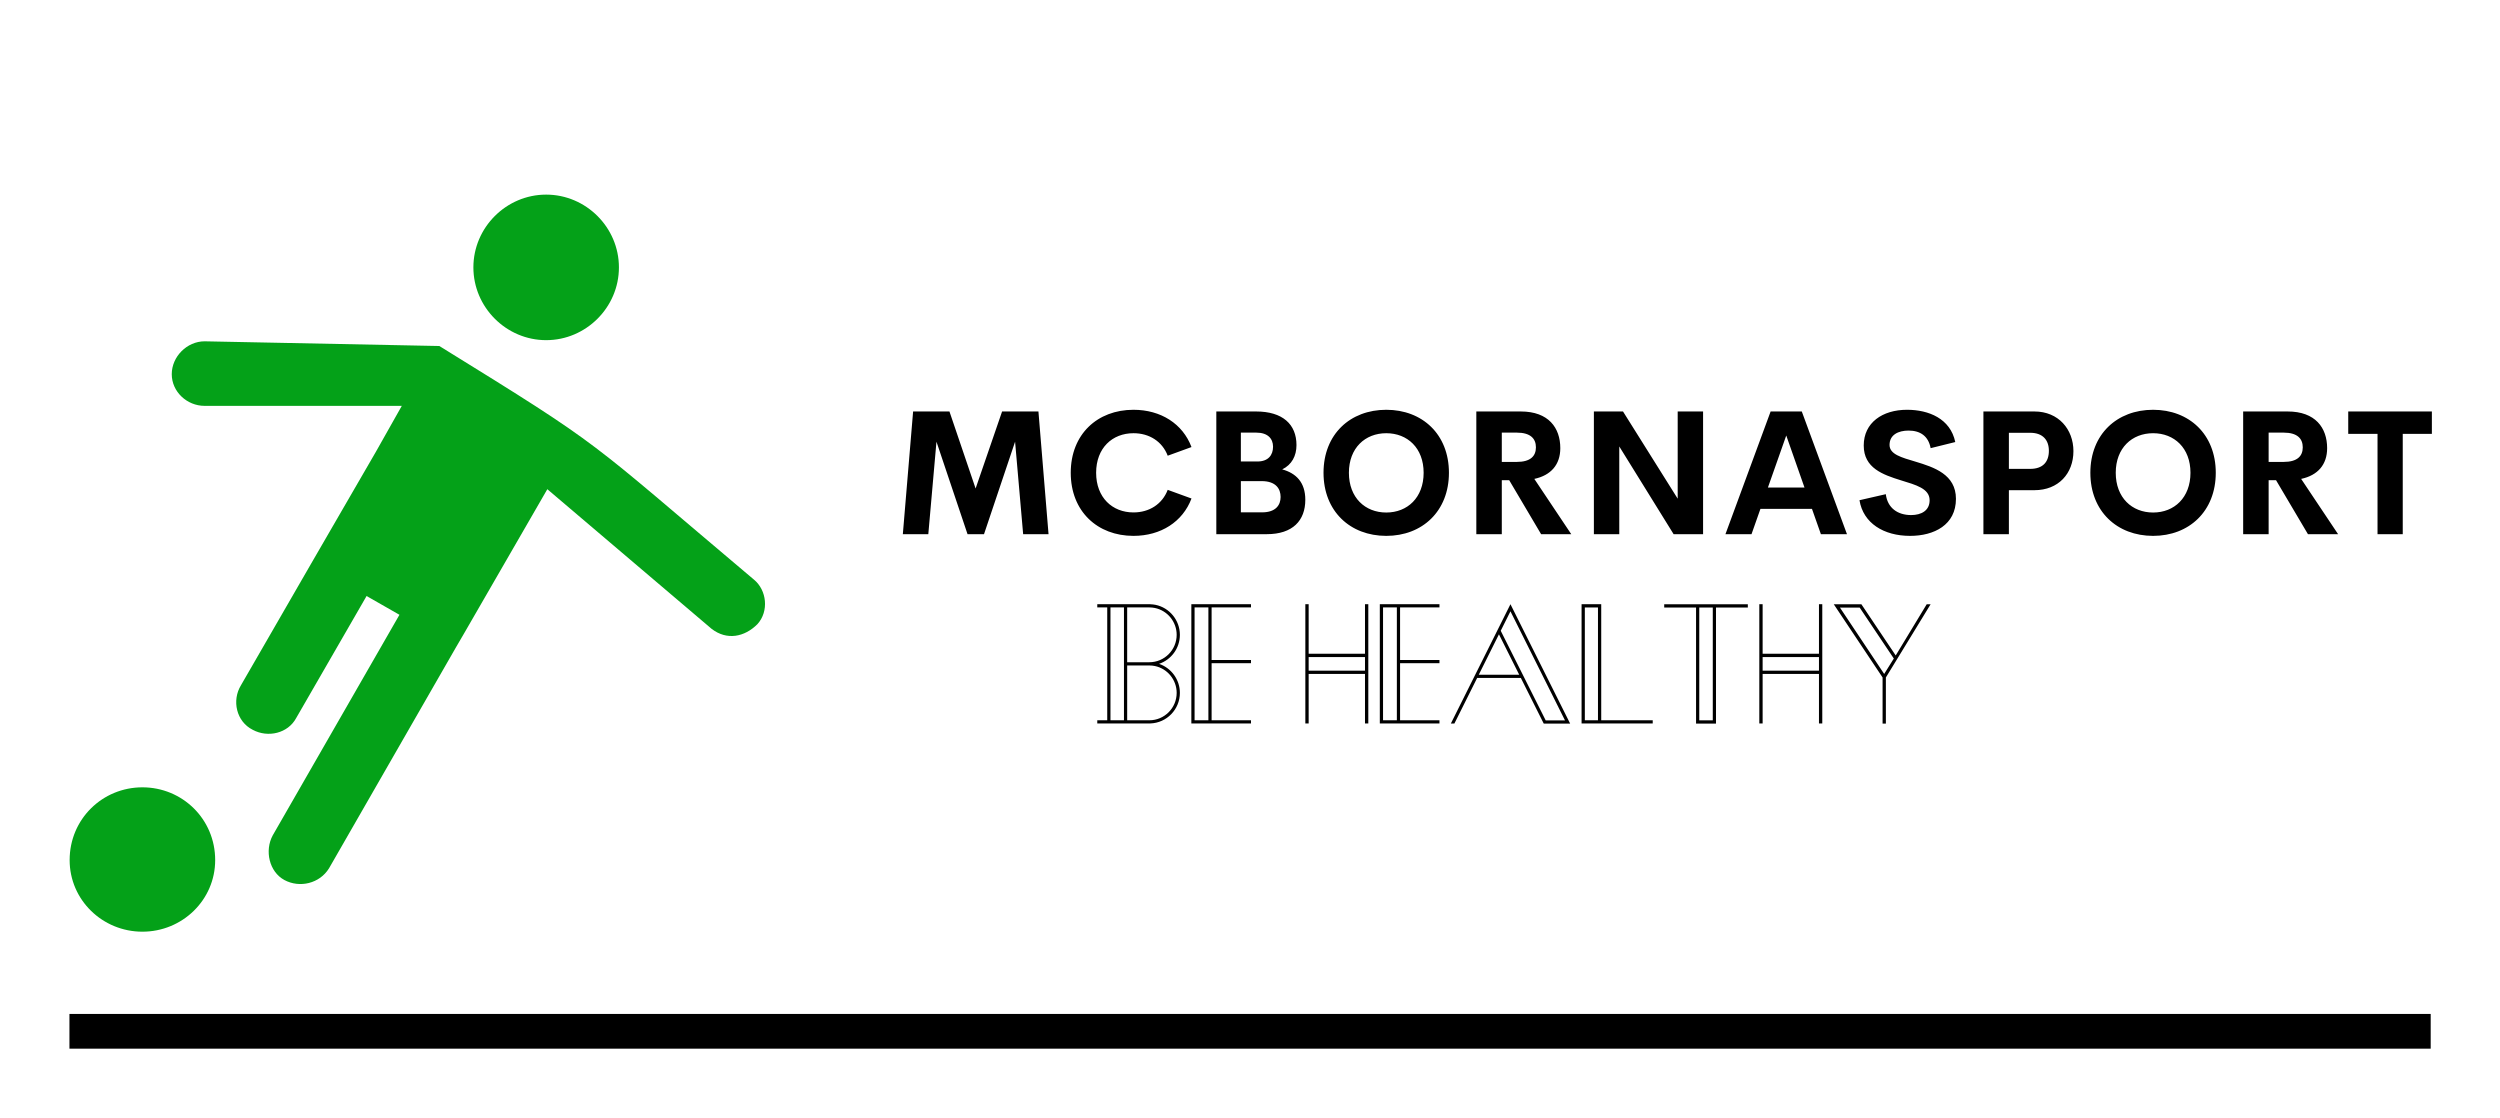 
        <svg xmlns="http://www.w3.org/2000/svg" xmlns:xlink="http://www.w3.org/1999/xlink" version="1.1" width="3176.471" height="1420.588" viewBox="0 0 3176.471 1420.588">
			
			<g transform="scale(8.824) translate(10, 10)">
				<defs id="SvgjsDefs3219"><linearGradient id="SvgjsLinearGradient3228"><stop id="SvgjsStop3229" stop-color="#006838" offset="0"/><stop id="SvgjsStop3230" stop-color="#96cf24" offset="1"/></linearGradient><linearGradient id="SvgjsLinearGradient3231"><stop id="SvgjsStop3232" stop-color="#006838" offset="0"/><stop id="SvgjsStop3233" stop-color="#96cf24" offset="1"/></linearGradient></defs><g id="SvgjsG3220" featureKey="rootContainer" transform="matrix(1,0,0,1,0,0)" fill="#000"><rect y="0" height="1" width="1" opacity="0"/><rect y="136" width="340" height="5"/></g><g id="SvgjsG3221" featureKey="symbolFeature-0" transform="matrix(0.169,0,0,0.169,-21.435,-0.397)" fill="#000"><defs xmlns="http://www.w3.org/2000/svg"/><g xmlns="http://www.w3.org/2000/svg"><path class="fil0" d="M251 676c0,-35 -28,-62 -62,-62 -34,0 -62,27 -62,62 0,34 28,61 62,61 34,0 62,-27 62,-61zm220 -505c0,34 28,62 62,62 34,0 62,-28 62,-62 0,-34 -28,-62 -62,-62 -34,0 -62,28 -62,62zm-188 394c13,7 30,3 37,-10l60 -104 28 16 -108 188c-7,13 -3,31 10,38 13,7 30,3 38,-10l108 -188 7 -12 71 -123 140 119c13,10 28,7 39,-4 10,-11 8,-29 -3,-38 -146,-123 -124,-110 -268,-199l-200 -4c-15,0 -28,13 -28,28 0,15 13,27 28,27l168 0 -22 39 -55 95 -60 104c-8,13 -4,31 10,38z" style="fill: #04a118;"/></g></g><g id="SvgjsG3222" featureKey="nameFeature-0" transform="matrix(0.626,0,0,0.626,118.448,41.877)" fill="#000"><path d="M35.996 40 l-5.84 0 l-1.855 -21.27 l-7.148 21.27 l-3.789 0 l-7.148 -21.27 l-1.875 21.27 l-5.859 0 l2.363 -28.223 l8.359 0 l6.016 17.715 l6.094 -17.715 l8.359 0 z M55.537 40.391 c-8.301 0 -14.434 -5.644 -14.434 -14.512 s6.133 -14.492 14.434 -14.492 c6.289 0 11.328 3.223 13.34 8.574 l-5.469 1.992 c-1.25 -3.281 -4.238 -5.176 -7.871 -5.176 c-4.863 0 -8.594 3.398 -8.594 9.102 s3.731 9.121 8.594 9.121 c3.633 0 6.621 -1.914 7.871 -5.195 l5.469 1.992 c-2.012 5.352 -7.051 8.594 -13.34 8.594 z M89.746 25.098 c3.184 0.879 5.312 2.969 5.312 6.992 c0 4.766 -2.891 7.91 -8.848 7.91 l-11.621 0 l0 -28.223 l9.141 0 c6.094 0 9.297 2.93 9.297 7.734 c0 2.481 -1.074 4.512 -3.281 5.586 z M83.79 16.641 l-3.555 0 l0 6.641 l3.809 0 c2.5 0 3.594 -1.484 3.594 -3.398 c0 -1.875 -1.23 -3.242 -3.848 -3.242 z M85.118 34.98 c3.164 0 4.258 -1.699 4.258 -3.535 c0 -1.875 -1.074 -3.652 -4.375 -3.652 l-4.766 0 l0 7.188 l4.883 0 z M113.681 40.391 c-8.301 0 -14.434 -5.664 -14.434 -14.512 c0 -8.867 6.133 -14.492 14.434 -14.492 c8.281 0 14.414 5.625 14.414 14.492 c0 8.848 -6.133 14.512 -14.414 14.512 z M113.681 35.02 c4.863 0 8.594 -3.418 8.594 -9.141 c0 -5.703 -3.731 -9.102 -8.594 -9.102 s-8.594 3.398 -8.594 9.102 c0 5.723 3.731 9.141 8.594 9.141 z M149.297 40 l-7.344 -12.422 l-1.699 0 l0 12.422 l-5.859 0 l0 -28.223 l10.234 0 c6.387 0 9.082 3.769 9.082 8.438 c0 3.789 -2.148 6.25 -5.977 7.07 l8.496 12.715 l-6.934 0 z M140.254 16.641 l0 6.738 l3.457 0 c3.125 0 4.394 -1.328 4.394 -3.359 c0 -2.012 -1.27 -3.379 -4.394 -3.379 l-3.457 0 z M180.713 11.777 l5.84 0 l0 28.223 l-6.777 0 l-12.5 -20.176 l0 20.176 l-5.84 0 l0 -28.223 l6.699 0 l12.578 20.059 l0 -20.059 z M213.652 40 l-2.051 -5.82 l-11.855 0 l-2.051 5.82 l-5.996 0 l10.391 -28.223 l7.168 0 l10.391 28.223 l-5.996 0 z M201.465 29.277 l8.418 0 l-4.199 -11.973 z M234.17 40.391 c-6.055 0 -10.781 -2.91 -11.641 -8.203 l6.055 -1.387 c0.391 3.164 2.715 4.805 5.82 4.805 c2.383 0 4.277 -1.055 4.258 -3.438 c-0.02 -2.656 -3.144 -3.496 -6.582 -4.551 c-4.141 -1.289 -8.574 -2.812 -8.574 -8.008 c0 -5.254 4.297 -8.223 9.961 -8.223 c4.961 0 9.961 2.012 11.094 7.422 l-5.664 1.406 c-0.527 -2.812 -2.422 -4.043 -5.078 -4.043 c-2.363 0 -4.375 0.977 -4.375 3.301 c0 2.168 2.773 2.891 5.977 3.848 c4.258 1.289 9.297 2.93 9.297 8.555 c0 5.996 -5.019 8.516 -10.547 8.516 z M262.774 11.777 c5.527 0 8.965 4.102 8.965 9.121 c0 5.137 -3.438 8.984 -8.965 8.984 l-5.879 0 l0 10.117 l-5.859 0 l0 -28.223 l11.738 0 z M261.797 24.98 c2.93 0 4.297 -1.621 4.297 -4.16 c0 -2.441 -1.367 -4.141 -4.297 -4.141 l-4.902 0 l0 8.301 l4.902 0 z M290.068 40.391 c-8.301 0 -14.434 -5.664 -14.434 -14.512 c0 -8.867 6.133 -14.492 14.434 -14.492 c8.281 0 14.414 5.625 14.414 14.492 c0 8.848 -6.133 14.512 -14.414 14.512 z M290.068 35.02 c4.863 0 8.594 -3.418 8.594 -9.141 c0 -5.703 -3.731 -9.102 -8.594 -9.102 s-8.594 3.398 -8.594 9.102 c0 5.723 3.731 9.141 8.594 9.141 z M325.684 40 l-7.344 -12.422 l-1.699 0 l0 12.422 l-5.859 0 l0 -28.223 l10.234 0 c6.387 0 9.082 3.769 9.082 8.438 c0 3.789 -2.148 6.25 -5.977 7.07 l8.496 12.715 l-6.934 0 z M316.641 16.641 l0 6.738 l3.457 0 c3.125 0 4.394 -1.328 4.394 -3.359 c0 -2.012 -1.27 -3.379 -4.394 -3.379 l-3.457 0 z M354.19 11.777 l0 5.156 l-6.699 0 l0 23.066 l-5.801 0 l0 -23.066 l-6.738 0 l0 -5.156 l19.238 0 z"/></g><g id="SvgjsG3223" featureKey="sloganFeature-0" transform="matrix(1.227,0,0,1.227,146.773,69.638)" fill="#000"><path d="M8.25 13 c1.438 0.485 2.444 1.851 2.444 3.405 c0 1.944 -1.547 3.528 -3.47 3.589 l0 0.006 l-6.224 0 l0 -0.378 l1.169 0 l0 -13.243 l-1.169 0 l0 -0.378 l6.224 0 l0 0.006 c0.203 0.006 0.406 0.026 0.603 0.066 c1.661 0.338 2.867 1.82 2.867 3.523 c0 1.582 -1.026 2.926 -2.444 3.405 z M4.131 19.622 l0 -13.243 l-1.584 0 l0 13.243 l1.584 0 z M4.508 6.378 l0 6.433 l2.603 0 c1.768 0 3.206 -1.443 3.206 -3.216 c0 -1.524 -1.079 -2.849 -2.565 -3.152 c-0.21 -0.043 -0.426 -0.064 -0.641 -0.064 l-2.603 0 z M7.111 19.622 c1.768 0 3.206 -1.443 3.206 -3.216 c0 -1.524 -1.079 -2.849 -2.565 -3.152 c-0.21 -0.043 -0.426 -0.064 -0.641 -0.064 l-2.603 0 l0 6.432 l2.603 0 z M19.039 6.378 l-4.622 0 l0 6.167 l4.622 0 l0 0.378 l-4.622 0 l0 6.697 l4.622 0 l0 0.378 l-7 0 l0 -14 l7 0 l0 0.378 z M14.039 19.622 l0 -13.243 l-1.621 0 l0 13.243 l1.621 0 z M32.417 6 l0.389 0 l0 14 l-0.389 0 l0 -5.814 l-6.611 0 l0 5.814 l-0.389 0 l0 -14 l0.389 0 l0 5.814 l6.611 0 l0 -5.814 z M32.417 13.797 l0 -1.595 l-6.611 0 l0 1.595 l6.611 0 z M41.156 6.378 l-4.622 0 l0 6.167 l4.622 0 l0 0.378 l-4.622 0 l0 6.697 l4.622 0 l0 0.378 l-7 0 l0 -14 l7 0 l0 0.378 z M36.156 19.622 l0 -13.243 l-1.621 0 l0 13.243 l1.621 0 z M49.487 6 l7.006 14.014 l-3.098 0 l-2.691 -5.365 l-5.122 0 l-2.672 5.351 l-0.416 0 z M45.769 14.277 l4.746 0 l-2.378 -4.743 z M48.346 9.119 l5.279 10.521 l2.265 0 l-6.403 -12.806 z M60.14 19.618 l6.043 0 l0 0.382 l-8.349 0 l0 -14 l2.306 0 l0 13.618 z M59.758 19.618 l0 -13.236 l-1.542 0 l0 13.236 l1.542 0 z M67.533 6.01 l9.811 -0 l0 0.378 l-3.736 0 l0 13.622 l-2.34 0 l0 -13.622 l-3.736 0 l0 -0.378 z M73.231 19.631 l0 -13.243 l-1.585 0 l0 13.243 l1.585 0 z M85.692 6 l0.389 0 l0 14 l-0.389 0 l0 -5.814 l-6.611 0 l0 5.814 l-0.389 0 l0 -14 l0.389 0 l0 5.814 l6.611 0 l0 -5.814 z M85.692 13.797 l0 -1.595 l-6.611 0 l0 1.595 l6.611 0 z M93.345 14.186 l1.131 -1.81 l-4.007 -5.98 l-2.316 0 z M98.335 6.01 l0.457 0 l-5.248 8.587 l0 5.413 l-0.387 0 l0 -5.411 l-5.726 -8.589 l3.243 0 l0.06 0.091 l3.965 5.915 z"/></g>
			</g>
		</svg>
	